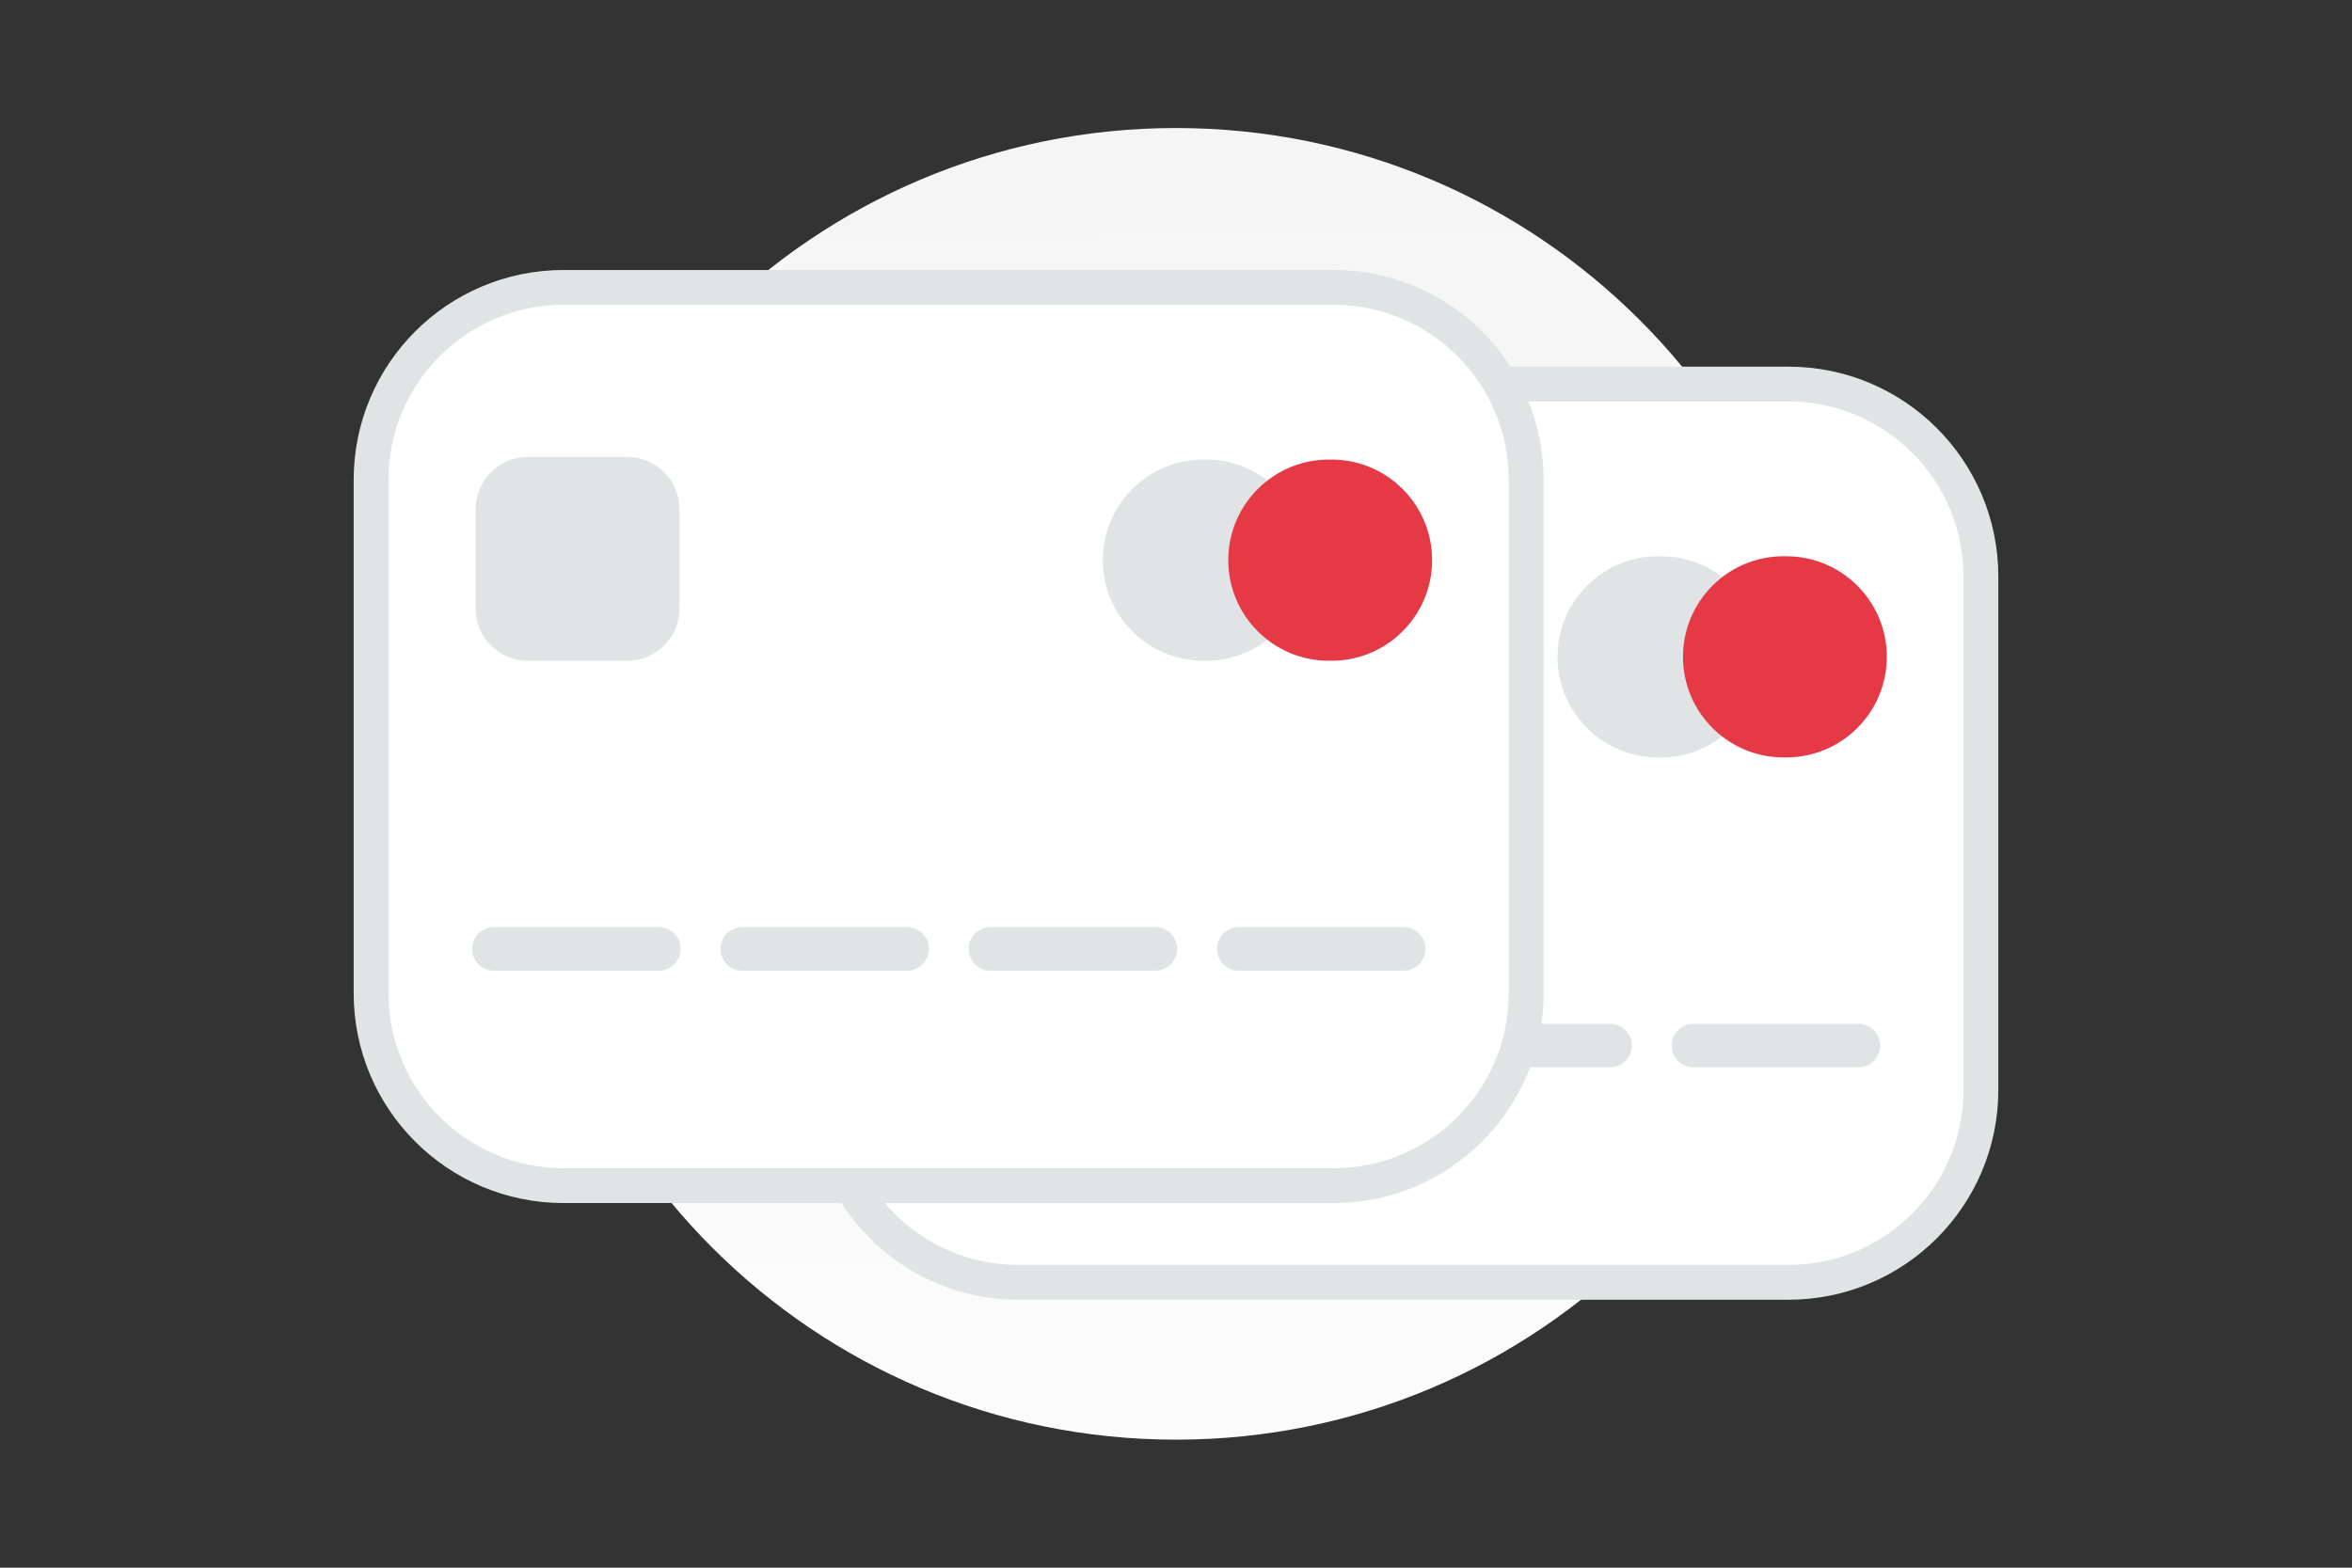<svg width="270" height="180" viewBox="0 0 270 180" fill="none" xmlns="http://www.w3.org/2000/svg">
<rect x="0" y="0" width="270" height="180" fill="#333333" stroke="none"/>
<g clip-path="url(#clip0_195_9216)">
<path d="M135 165.3C176.587 165.3 210.3 131.587 210.3 90C210.3 48.413 176.587 14.7 135 14.7C93.413 14.7 59.7 48.413 59.7 90C59.7 131.587 93.413 165.3 135 165.3Z" fill="url(#paint0_linear_195_9216)"/>
<path fill-rule="evenodd" clip-rule="evenodd" d="M205.3 147.234H116.9C104.693 147.234 94.8 137.34 94.8 125.133V66.2C94.8 53.993 104.693 44.1 116.9 44.1H205.3C217.507 44.1 227.4 53.993 227.4 66.2V125.133C227.4 137.34 217.507 147.234 205.3 147.234Z" fill="white" stroke="#E1E4E5" stroke-width="4" stroke-linecap="round" stroke-linejoin="round"/>
<path d="M127.832 120.05H108.9" stroke="#E1E4E5" stroke-width="14" stroke-linecap="round" stroke-linejoin="round"/>
<path d="M156.332 120.05H137.4" stroke="#E1E4E5" stroke-width="14" stroke-linecap="round" stroke-linejoin="round"/>
<path d="M184.832 120.05H165.9" stroke="#E1E4E5" stroke-width="5" stroke-linecap="round" stroke-linejoin="round"/>
<path d="M213.332 120.05H194.4" stroke="#E1E4E5" stroke-width="5" stroke-linecap="round" stroke-linejoin="round"/>
<path d="M124.2 63.567H112.8C109.486 63.567 106.8 66.253 106.8 69.567V80.967C106.8 84.28 109.486 86.967 112.8 86.967H124.2C127.514 86.967 130.2 84.28 130.2 80.967V69.567C130.2 66.253 127.514 63.567 124.2 63.567Z" fill="#E1E4E5"/>
<path d="M190.65 63.867H190.35C183.971 63.867 178.8 69.038 178.8 75.417C178.8 81.796 183.971 86.967 190.35 86.967H190.65C197.029 86.967 202.2 81.796 202.2 75.417C202.2 69.038 197.029 63.867 190.65 63.867Z" fill="#E1E4E5"/>
<path d="M205.05 63.867H204.75C198.371 63.867 193.2 69.038 193.2 75.417C193.2 81.796 198.371 86.967 204.75 86.967H205.05C211.429 86.967 216.6 81.796 216.6 75.417C216.6 69.038 211.429 63.867 205.05 63.867Z" fill="#E63946"/>
<path fill-rule="evenodd" clip-rule="evenodd" d="M153.1 136.133H64.7C52.493 136.133 42.6 126.24 42.6 114.033V55.1C42.6 42.893 52.493 33 64.7 33H153.1C165.307 33 175.2 42.893 175.2 55.1V114.033C175.2 126.24 165.307 136.133 153.1 136.133Z" fill="white" stroke="#E1E4E5" stroke-width="4" stroke-linecap="round" stroke-linejoin="round"/>
<path d="M75.632 108.95H56.7" stroke="#E1E4E5" stroke-width="5" stroke-linecap="round" stroke-linejoin="round"/>
<path d="M104.132 108.95H85.2" stroke="#E1E4E5" stroke-width="5" stroke-linecap="round" stroke-linejoin="round"/>
<path d="M132.632 108.95H113.7" stroke="#E1E4E5" stroke-width="5" stroke-linecap="round" stroke-linejoin="round"/>
<path d="M161.132 108.95H142.2" stroke="#E1E4E5" stroke-width="5" stroke-linecap="round" stroke-linejoin="round"/>
<path d="M72 52.467H60.6C57.286 52.467 54.6 55.153 54.6 58.467V69.867C54.6 73.18 57.286 75.867 60.6 75.867H72C75.314 75.867 78 73.18 78 69.867V58.467C78 55.153 75.314 52.467 72 52.467Z" fill="#E1E4E5"/>
<path d="M138.45 52.767H138.15C131.771 52.767 126.6 57.938 126.6 64.317C126.6 70.695 131.771 75.867 138.15 75.867H138.45C144.829 75.867 150 70.695 150 64.317C150 57.938 144.829 52.767 138.45 52.767Z" fill="#E1E4E5"/>
<path d="M152.85 52.767H152.55C146.171 52.767 141 57.938 141 64.317C141 70.695 146.171 75.867 152.55 75.867H152.85C159.229 75.867 164.4 70.695 164.4 64.317C164.4 57.938 159.229 52.767 152.85 52.767Z" fill="#E63946"/>
</g>
<defs>
<linearGradient id="paint0_linear_195_9216" x1="138.211" y1="249.735" x2="133.567" y2="-149.127" gradientUnits="userSpaceOnUse">
<stop stop-color="white"/>
<stop offset="1" stop-color="#EEEEEE"/>
</linearGradient>
<clipPath id="clip0_195_9216">
<rect width="270" height="180" fill="white"/>
</clipPath>
</defs>
</svg>
